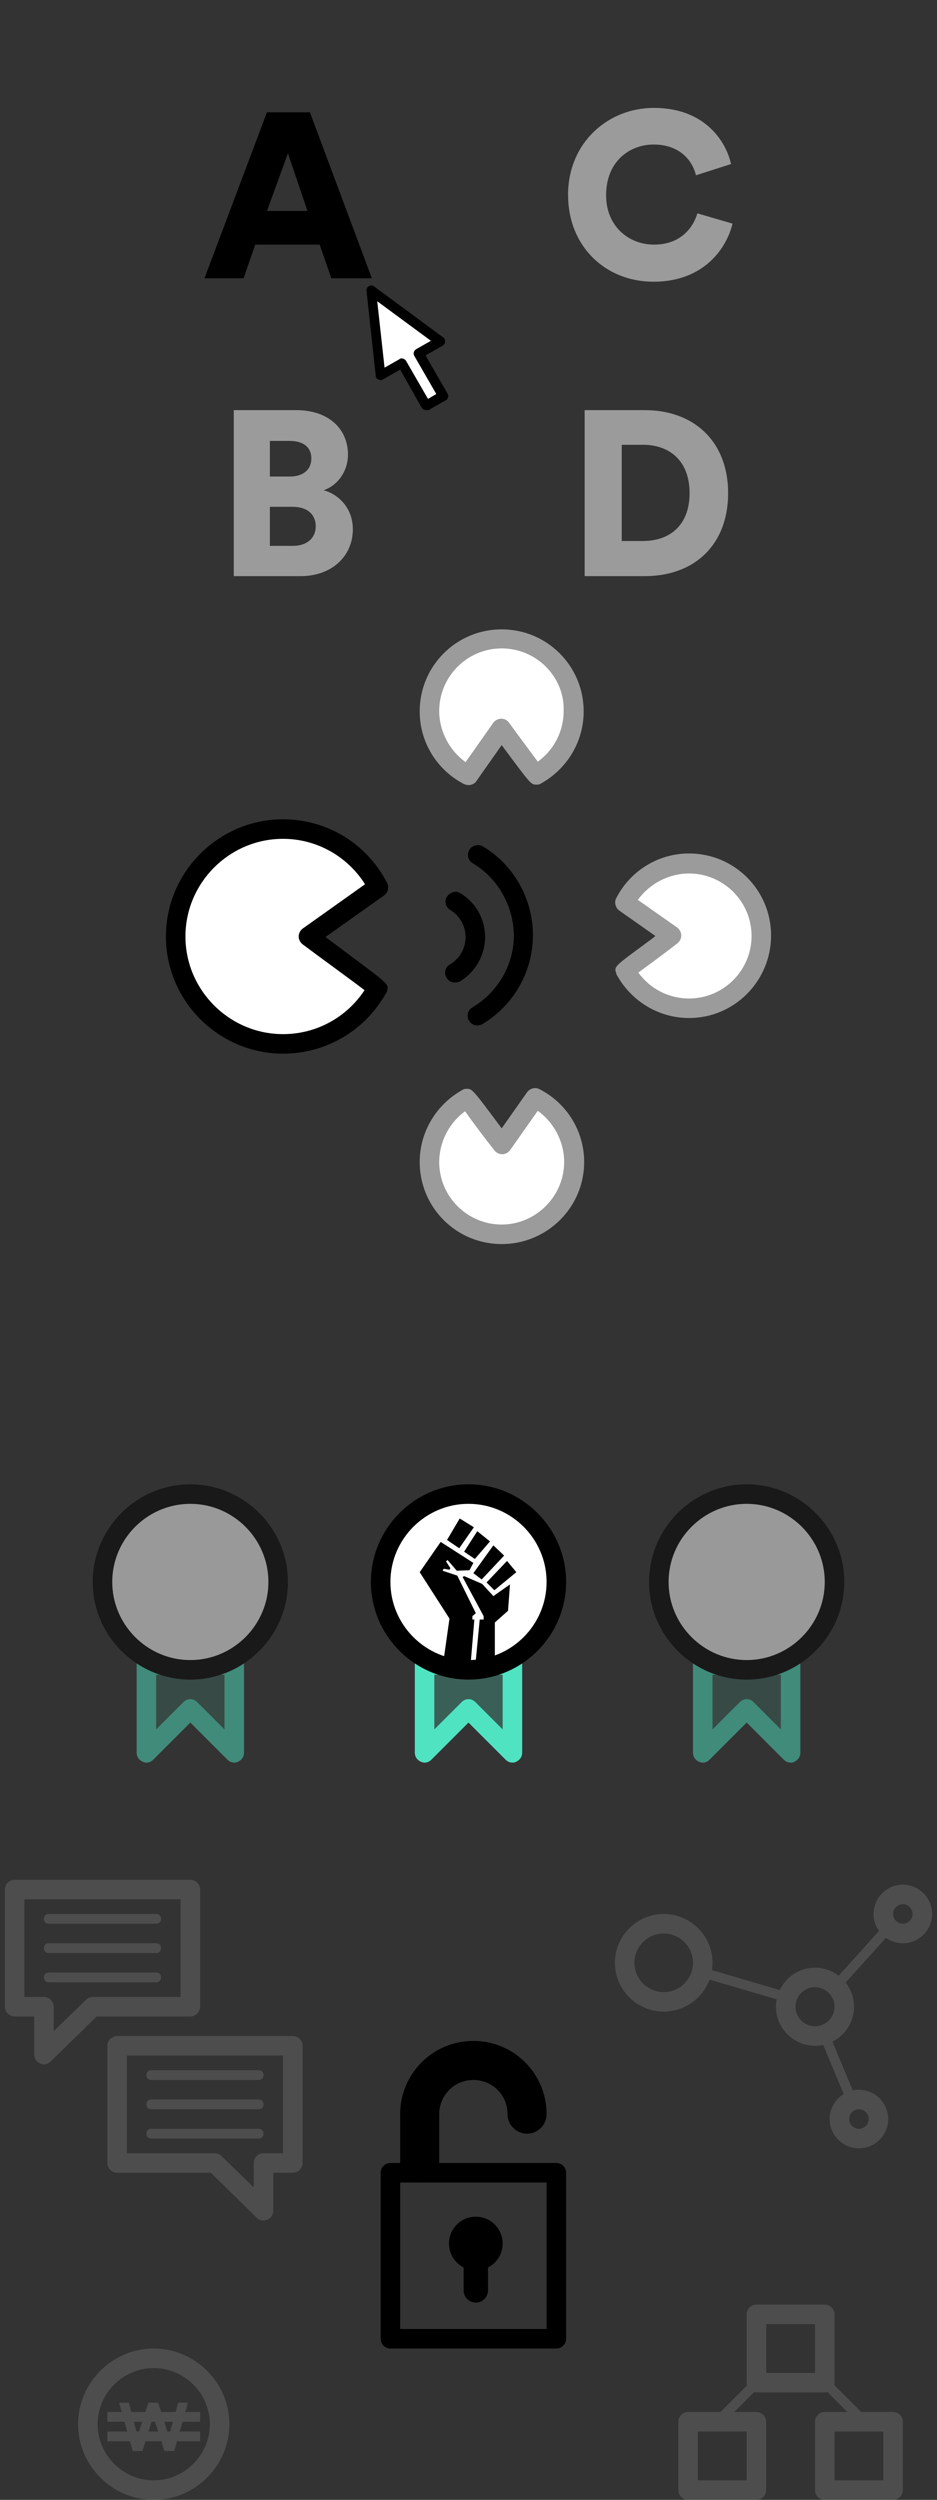 <?xml version="1.0" encoding="utf-8"?>
<!-- Generator: Adobe Illustrator 18.0.0, SVG Export Plug-In . SVG Version: 6.00 Build 0)  -->
<!DOCTYPE svg PUBLIC "-//W3C//DTD SVG 1.1//EN" "http://www.w3.org/Graphics/SVG/1.1/DTD/svg11.dtd">
<svg version="1.1" id="Layer_1" xmlns="http://www.w3.org/2000/svg" xmlns:xlink="http://www.w3.org/1999/xlink" x="0px" y="0px"
	 viewBox="0 0 192 512" enable-background="new 0 0 192 512" xml:space="preserve">
<rect x="0" y="0" width="192" height="512" fill="#333333" stroke="none"/>
<title>wo-cf-bills-desktop</title>
<desc>Created with Sketch.</desc>
<g id="Home">
	<g id="wo-cf-bills-desktop">
		<g id="A">
			<path d="M67.9,57h8.3L63.5,23h-8.8L41.9,57h8l2.4-6.9h13.2L67.9,57z M59,31.4L63,43.2h-8.3L59,31.4z"/>
		</g>
		<g id="B">
			<path fill="#9B9B9B" d="M47.9,84v34h13.7c6.4,0,10.7-4.1,10.7-9.6c0-4.4-3-7.2-6-8c2.8-0.9,5-3.8,5-7.3c0-5.2-3.9-9.1-10.6-9.1
				H47.9z M55.3,97.6v-7.3h4c3,0,4.5,1.4,4.5,3.6c0,2.3-1.7,3.7-4.4,3.7H55.3z M55.3,111.8v-8H60c3,0,4.7,1.6,4.7,4
				c0,2.4-1.8,4-4.7,4H55.3z"/>
		</g>
		<g id="C">
			<path fill="#9B9B9B" d="M133.9,57.7c10.6,0,15.1-7.2,16.2-11.9l-7.2-2.1c-0.7,2.4-3,6.4-8.9,6.4c-5.1,0-9.8-3.7-9.8-10.1
				c0-7.2,5.1-10.4,9.7-10.4c6,0,8.2,4,8.7,6.3l7.2-2.3c-1.1-4.9-5.6-11.5-15.8-11.5c-9.5,0-17.6,7.2-17.6,17.8
				S124.1,57.7,133.9,57.7L133.9,57.7z"/>
		</g>
		<g id="D">
			<path fill="#9B9B9B" d="M127.4,110.8V91.1h4.4c5.2,0,9.5,3.1,9.5,9.9c0,6.8-4.3,9.8-9.5,9.8H127.4z M132.1,118
				c10.3,0,17.1-6.5,17.1-17s-6.9-17-17.1-17h-12.3v34H132.1z"/>
		</g>
		<g id="Combined-Shape">
			<path fill="#FFFFFF" d="M85.8,72.4l4.3-2.5L76.1,59.5L78,76.9l4.3-2.5l5,8.7l3.5-2L85.8,72.4z"/>
			<path d="M87.3,84c-0.3,0-0.7-0.2-0.9-0.5L82,75.7l-3.5,2c-0.3,0.2-0.6,0.2-1,0C77.2,77.6,77,77.3,77,77l-1.9-17.4
				c0-0.4,0.1-0.8,0.5-1c0.3-0.2,0.8-0.2,1.1,0.1l14.1,10.4c0.3,0.2,0.4,0.5,0.4,0.9c0,0.3-0.2,0.6-0.5,0.8l-3.5,2l4.5,7.8
				c0.1,0.2,0.2,0.5,0.1,0.8c-0.1,0.3-0.2,0.5-0.5,0.6l-3.5,2C87.7,84,87.5,84,87.3,84z M82.3,73.4c0.3,0,0.7,0.2,0.9,0.5l4.5,7.8
				l1.7-1l-4.5-7.8c-0.3-0.5-0.1-1.1,0.4-1.4l3-1.7l-11-8.1l1.5,13.6l3-1.7C82,73.4,82.2,73.4,82.3,73.4z"/>
		</g>
		<g id="Oval-17">
			<path fill="#FFFFFF" d="M58,213.8c8.3,0,15.6-4.6,19.3-11.5c0.2,0-14.1-10.5-14.1-10.5s14.3-10.1,14.3-10.1
				c-3.7-7.1-11-11.9-19.5-11.9c-12.2,0-22,9.8-22,22C36,204,45.8,213.8,58,213.8z"/>
			<path d="M58,215.8c-13.2,0-24-10.8-24-24s10.8-24,24-24c9,0,17.2,5,21.3,13c0.5,0.9,0.2,2-0.6,2.6l-12,8.5c1.3,1,3.1,2.3,4.8,3.6
				c8.2,6.1,8.2,6.1,7.8,7.5c0,0.1-0.1,0.3-0.2,0.4C74.8,211.1,66.8,215.8,58,215.8z M58,171.8c-11,0-20,9-20,20s9,20,20,20
				c6.8,0,13-3.4,16.7-9c-2.6-2-8.7-6.4-12.7-9.4c-0.5-0.4-0.8-1-0.8-1.6s0.3-1.2,0.8-1.6l12.8-9.1C71.2,175.4,64.9,171.8,58,171.8z
				"/>
		</g>
		<g id="Oval-17_1_">
			<path fill="#FFFFFF" d="M141.2,206.5c-5.6,0-10.5-3.1-13-7.7c-0.1,0,9.5-7.1,9.5-7.1l-9.6-6.8c2.5-4.8,7.4-8,13.2-8
				c8.2,0,14.8,6.6,14.8,14.8S149.4,206.5,141.2,206.5z"/>
			<path fill="#9B9B9B" d="M141.2,208.5c-6.2,0-11.8-3.4-14.8-8.8c-0.1-0.1-0.1-0.2-0.1-0.3c-0.5-1.4-0.5-1.4,5.5-5.8
				c0.9-0.7,1.8-1.3,2.5-1.9l-7.4-5.2c-0.8-0.6-1.1-1.7-0.6-2.6c2.9-5.6,8.6-9.1,14.9-9.1c9.3,0,16.8,7.5,16.8,16.8
				C158,200.9,150.5,208.5,141.2,208.5z M130.8,199.2c2.4,3.3,6.2,5.3,10.4,5.3c7.1,0,12.8-5.8,12.8-12.8c0-7.1-5.8-12.8-12.8-12.8
				c-4.2,0-8.1,2.1-10.5,5.4l8.1,5.7c0.5,0.4,0.8,1,0.8,1.6s-0.3,1.2-0.8,1.6C136.4,195.1,132.7,197.8,130.8,199.2z"/>
		</g>
		<g id="Oval-17_2_">
			<path fill="#FFFFFF" d="M117.7,145.7c0,5.6-3.1,10.5-7.7,13c0,0.1-7.1-9.5-7.1-9.5l-6.8,9.6c-4.8-2.5-8-7.4-8-13.2
				c0-8.2,6.6-14.8,14.8-14.8C111,130.8,117.7,137.5,117.7,145.7z"/>
			<path fill="#9B9B9B" d="M96,160.8c-0.3,0-0.6-0.1-0.9-0.2c-5.6-2.9-9.1-8.6-9.1-14.9c0-9.3,7.5-16.8,16.8-16.8
				c9.3,0,16.8,7.5,16.8,16.8c0,6.2-3.4,11.8-8.8,14.8c-0.3,0.2-0.6,0.2-0.9,0.2c-1.1,0-1.1,0-7.1-8.1l-5.2,7.4
				C97.3,160.5,96.6,160.8,96,160.8z M102.8,132.8c-7.1,0-12.8,5.8-12.8,12.8c0,4.2,2.1,8.1,5.4,10.5l5.7-8.1c0.4-0.5,1-0.8,1.6-0.8
				c0.7,0,1.2,0.3,1.6,0.8c1.8,2.5,4.5,6.1,5.9,8c3.3-2.4,5.3-6.2,5.3-10.4C115.7,138.6,109.9,132.8,102.8,132.8z"/>
		</g>
		<g id="Oval-17_3_">
			<path fill="#FFFFFF" d="M88,238c0-5.6,3.1-10.5,7.7-13c0-0.1,7.1,9.5,7.1,9.5l6.8-9.6c4.8,2.5,8,7.4,8,13.2
				c0,8.2-6.6,14.8-14.8,14.8C94.6,252.8,88,246.2,88,238z"/>
			<path fill="#9B9B9B" d="M102.8,254.8c-9.3,0-16.8-7.5-16.8-16.8c0-6.2,3.4-11.8,8.8-14.8c0.3-0.2,0.6-0.2,0.9-0.2
				c1,0,1.1,0,7.1,8.1l5.2-7.4c0.6-0.8,1.7-1.1,2.6-0.6c5.6,2.9,9.1,8.6,9.1,14.9C119.7,247.3,112.1,254.8,102.8,254.8z M95.3,227.6
				C92,230,90,233.9,90,238c0,7.1,5.8,12.8,12.8,12.8s12.8-5.8,12.8-12.8c0-4.2-2.1-8.1-5.4-10.5l-5.7,8.1c-0.4,0.5-1,0.8-1.6,0.8
				c-0.6,0-1.2-0.3-1.6-0.8C99.4,233.2,96.7,229.6,95.3,227.6z"/>
		</g>
		<g id="Wave" transform="translate(93, 174.829)">
			<g id="Oval-18">
				<path d="M0.2,26.4c-0.7,0-1.4-0.4-1.7-1c-0.6-1-0.2-2.2,0.7-2.7c2-1.2,3.2-3.3,3.2-5.6c0-2.3-1.2-4.4-3.2-5.6
					C-1.7,10.9-2,9.7-1.4,8.8s1.8-1.3,2.7-0.7c3.2,1.9,5.1,5.3,5.1,9c0,3.7-2,7.2-5.2,9.1C0.9,26.3,0.6,26.4,0.2,26.4z"/>
			</g>
			<g id="Oval-18_1_">
				<path d="M4.8,35.2c-0.7,0-1.4-0.4-1.7-1c-0.6-1-0.2-2.2,0.7-2.7c5.2-3.1,8.5-8.7,8.5-14.8C12.2,10.7,9,5,3.9,2
					C2.9,1.4,2.6,0.2,3.2-0.8C3.7-1.7,5-2,5.9-1.5c6.4,3.8,10.3,10.8,10.3,18.2c0,7.5-4,14.5-10.5,18.3C5.5,35.1,5.1,35.2,4.8,35.2z
					"/>
			</g>
		</g>
		<g id="Decoration" transform="translate(135, 306)" opacity="0.5">
			<g id="Rectangle-26">
				<g opacity="0.25">
					<polygon fill="#50E3C2" points="9,35 27,35 27,53 18,44 9,53 					"/>
				</g>
				<g>
					<path fill="#50E3C2" d="M27,55c-0.5,0-1-0.2-1.4-0.6L18,46.8l-7.6,7.6C9.8,55,9,55.2,8.2,54.8C7.5,54.5,7,53.8,7,53V35
						c0-1.1,0.9-2,2-2h18c1.1,0,2,0.9,2,2v18c0,0.8-0.5,1.5-1.2,1.8C27.5,55,27.3,55,27,55z M18,42c0.5,0,1,0.2,1.4,0.6l5.6,5.6V37
						H11v11.2l5.6-5.6C17,42.2,17.5,42,18,42z"/>
				</g>
			</g>
			<g id="Oval-16">
				<circle fill="#FFFFFF" cx="18" cy="18" r="18"/>
				<path d="M18,38C7,38-2,29-2,18S7-2,18-2s20,9,20,20S29,38,18,38z M18,2C9.2,2,2,9.2,2,18s7.2,16,16,16s16-7.2,16-16S26.8,2,18,2
					z"/>
			</g>
		</g>
		<g id="Decoration_1_" transform="translate(21, 306)" opacity="0.5">
			<g id="Rectangle-26_1_">
				<g opacity="0.25">
					<polygon fill="#50E3C2" points="9,35 27,35 27,53 18,44 9,53 					"/>
				</g>
				<g>
					<path fill="#50E3C2" d="M27,55c-0.5,0-1-0.2-1.4-0.6L18,46.8l-7.6,7.6C9.8,55,9,55.2,8.2,54.8C7.5,54.5,7,53.8,7,53V35
						c0-1.1,0.9-2,2-2h18c1.1,0,2,0.9,2,2v18c0,0.8-0.5,1.5-1.2,1.8C27.5,55,27.3,55,27,55z M18,42c0.5,0,1,0.2,1.4,0.6l5.6,5.6V37
						H11v11.2l5.6-5.6C17,42.2,17.5,42,18,42z"/>
				</g>
			</g>
			<g id="Oval-16_1_">
				<circle fill="#FFFFFF" cx="18" cy="18" r="18"/>
				<path d="M18,38C7,38-2,29-2,18S7-2,18-2s20,9,20,20S29,38,18,38z M18,2C9.2,2,2,9.2,2,18s7.2,16,16,16s16-7.2,16-16S26.8,2,18,2
					z"/>
			</g>
		</g>
		<g id="Decoration_2_" transform="translate(78, 306)">
			<g id="Rectangle-26_2_">
				<g opacity="0.25">
					<polygon fill="#50E3C2" points="9,35 27,35 27,53 18,44 9,53 					"/>
				</g>
				<g>
					<path fill="#50E3C2" d="M27,55c-0.5,0-1-0.2-1.4-0.6L18,46.8l-7.6,7.6C9.8,55,9,55.2,8.2,54.8C7.5,54.5,7,53.8,7,53V35
						c0-1.1,0.9-2,2-2h18c1.1,0,2,0.9,2,2v18c0,0.8-0.5,1.5-1.2,1.8C27.5,55,27.3,55,27,55z M18,42c0.5,0,1,0.2,1.4,0.6l5.6,5.6V37
						H11v11.2l5.6-5.6C17,42.2,17.5,42,18,42z"/>
				</g>
			</g>
			<g id="Oval-16_2_">
				<circle fill="#FFFFFF" cx="18" cy="18" r="18"/>
				<path d="M18,38C7,38-2,29-2,18S7-2,18-2c11,0,20,9,20,20S29,38,18,38z M18,2C9.2,2,2,9.2,2,18s7.2,16,16,16s16-7.2,16-16
					S26.8,2,18,2z"/>
			</g>
		</g>
		<g id="Page-1" transform="translate(86, 311)">
			<g id="Fill-1">
				<polygon points="8.2,0 5.6,4.4 8.1,6.1 11.1,1.8 				"/>
			</g>
			<g id="Fill-2">
				<polygon points="11.8,2.6 9.1,6.8 11.3,8.3 14.4,4.7 				"/>
			</g>
			<g id="Fill-3">
				<polygon points="15.1,5.5 11,11.2 12.7,12.5 17.3,7.6 				"/>
			</g>
			<g id="Fill-4">
				<polygon points="13.7,13.1 15.3,14.7 19.8,11 17.9,8.7 				"/>
			</g>
			<g id="Fill-5">
				<polygon points="0,11 6.1,20.5 4.9,29 10.5,29 11.2,20.7 10.8,20.7 10.8,20 11.5,19.4 7.7,11.7 4.7,10.7 4.9,10.3 6.1,10.5
					6.3,10.2 5.4,8.8 5.7,8.5 7.6,10.7 10.2,10.6 11,9.1 4.3,4.8 				"/>
			</g>
			<g id="Fill-6">
				<polygon points="8.8,12 13.1,20 13.1,20.7 12.3,20.7 11.5,29 15.4,28.9 15.4,21.3 18.1,18.9 18.5,13.5 15.1,15.9 12.8,13.4
					9.1,11.8 				"/>
			</g>
		</g>
		<g id="Lock" transform="translate(80, 422)">
			<g id="Rectangle-23">
				<path d="M34,59H0c-1.1,0-2-0.9-2-2V23c0-1.1,0.9-2,2-2h34c1.1,0,2,0.9,2,2v34C36,58.1,35.1,59,34,59z M2,55h30V25H2V55z"/>
			</g>
			<g id="Oval-8">
				<path d="M28,15c-2.2,0-4-1.8-4-4c0-3.9-3.1-7-7-7c-3.9,0-7,3.1-7,7c0,2.2-1.8,4-4,4s-4-1.8-4-4C2,2.7,8.7-4,17-4
					c8.3,0,15,6.7,15,15C32,13.2,30.2,15,28,15z"/>
			</g>
			<g id="Line">
				<path d="M6,25c-2.2,0-4-1.8-4-4V11c0-2.2,1.8-4,4-4s4,1.8,4,4v10C10,23.2,8.2,25,6,25z"/>
			</g>
			<g id="Oval-9">
				<circle cx="17.5" cy="37.5" r="5.5"/>
			</g>
			<g id="Line_1_">
				<path d="M17.5,49.6c-1.4,0-2.5-1.1-2.5-2.5V38c0-1.4,1.1-2.5,2.5-2.5S20,36.6,20,38v9.1C20,48.4,18.9,49.6,17.5,49.6z"/>
			</g>
		</g>
		<g id="Dialog-to-the-Right" transform="translate(3, 387)" opacity="0.25">
			<g id="Combined-Shape_1_">
				<path fill="#9B9B9B" d="M6,35.8c-0.3,0-0.5-0.1-0.8-0.2c-0.7-0.3-1.2-1-1.2-1.8V26H0c-1.1,0-2-0.9-2-2V0c0-1.1,0.9-2,2-2h36
					c1.1,0,2,0.9,2,2v24c0,1.1-0.9,2-2,2H16.8l-9.4,9.2C7,35.6,6.5,35.8,6,35.8z M2,22h4c1.1,0,2,0.9,2,2v5l6.6-6.4
					C15,22.2,15.5,22,16,22h18V2H2V22z"/>
			</g>
			<g id="Line_2_">
				<path fill="#9B9B9B" d="M29,7H7C6.4,7,6,6.6,6,6s0.4-1,1-1h22c0.6,0,1,0.4,1,1S29.6,7,29,7z"/>
			</g>
			<g id="Line_3_">
				<path fill="#9B9B9B" d="M29,13H7c-0.6,0-1-0.4-1-1s0.4-1,1-1h22c0.6,0,1,0.4,1,1S29.6,13,29,13z"/>
			</g>
			<g id="Line_4_">
				<path fill="#9B9B9B" d="M29,19H7c-0.6,0-1-0.4-1-1s0.4-1,1-1h22c0.6,0,1,0.4,1,1S29.6,19,29,19z"/>
			</g>
		</g>
		<g id="Dialog-to-the-Left" transform="translate(24, 419)" opacity="0.25">
			<g id="Combined-Shape_2_">
				<path fill="#9B9B9B" d="M30,35.8c-0.5,0-1-0.2-1.4-0.6L19.2,26H0c-1.1,0-2-0.9-2-2V0c0-1.1,0.9-2,2-2h36c1.1,0,2,0.9,2,2v24
					c0,1.1-0.9,2-2,2h-4v7.8c0,0.8-0.5,1.5-1.2,1.8C30.5,35.7,30.3,35.8,30,35.8z M2,22h18c0.5,0,1,0.2,1.4,0.6L28,29v-5
					c0-1.1,0.9-2,2-2h4V2H2V22z"/>
			</g>
			<g id="Line_5_">
				<path fill="#9B9B9B" d="M29,7H7C6.4,7,6,6.6,6,6s0.4-1,1-1h22c0.6,0,1,0.4,1,1S29.6,7,29,7z"/>
			</g>
			<g id="Line_6_">
				<path fill="#9B9B9B" d="M29,13H7c-0.6,0-1-0.4-1-1s0.4-1,1-1h22c0.6,0,1,0.4,1,1S29.6,13,29,13z"/>
			</g>
			<g id="Line_7_">
				<path fill="#9B9B9B" d="M29,19H7c-0.6,0-1-0.4-1-1s0.4-1,1-1h22c0.6,0,1,0.4,1,1S29.6,19,29,19z"/>
			</g>
		</g>
		<g id="Networked-Deliberation" transform="translate(128, 388)" opacity="0.25">
			<g id="Oval-10">
				<path fill="#9B9B9B" d="M39,31c-4.4,0-8-3.6-8-8s3.6-8,8-8s8,3.6,8,8S43.4,31,39,31z M39,19c-2.2,0-4,1.8-4,4s1.8,4,4,4
					s4-1.8,4-4S41.2,19,39,19z"/>
			</g>
			<g id="Oval-11">
				<path fill="#9B9B9B" d="M57,10c-3.3,0-6-2.7-6-6s2.7-6,6-6s6,2.7,6,6S60.3,10,57,10z M57,2c-1.1,0-2,0.9-2,2s0.9,2,2,2
					s2-0.9,2-2S58.1,2,57,2z"/>
			</g>
			<g id="Oval-12">
				<path fill="#9B9B9B" d="M48,52c-3.3,0-6-2.7-6-6s2.7-6,6-6s6,2.7,6,6S51.3,52,48,52z M48,44c-1.1,0-2,0.9-2,2s0.9,2,2,2
					s2-0.9,2-2S49.1,44,48,44z"/>
			</g>
			<g id="Oval-13">
				<path fill="#9B9B9B" d="M8,24C2.5,24-2,19.5-2,14S2.5,4,8,4s10,4.5,10,10S13.5,24,8,24z M8,8c-3.3,0-6,2.7-6,6s2.7,6,6,6
					s6-2.7,6-6S11.3,8,8,8z"/>
			</g>
			<g id="Line_8_">

					<rect x="14.6" y="17.5" transform="matrix(0.959 0.282 -0.282 0.959 6.216 -6.162)" fill="#9B9B9B" width="19.7" height="2"/>
			</g>
			<g id="Line_9_">

					<rect x="47.5" y="5.3" transform="matrix(0.743 0.669 -0.669 0.743 21.15 -29.11)" fill="#9B9B9B" width="2" height="15.5"/>
			</g>
			<g id="Line_10_">
				<rect x="36" y="34" transform="matrix(0.385 0.923 -0.923 0.385 59.075 -18.616)" fill="#9B9B9B" width="15" height="2"/>
			</g>
		</g>
		<g id="Coin" transform="translate(18, 483)" opacity="0.25">
			<g id="Oval-14">
				<path fill="#9B9B9B" d="M13.5,29C5,29-2,22-2,13.5S5-2,13.5-2S29,5,29,13.5S22,29,13.5,29z M13.5,2C7.2,2,2,7.2,2,13.5
					S7.2,25,13.5,25S25,19.8,25,13.5S19.8,2,13.5,2z"/>
			</g>
			<g enable-background="new    ">
				<path fill="#9B9B9B" d="M18.5,9.1h2L17.7,19h-2l-2.3-7.1L11.2,19h-2L6.4,9.1h2l1.8,6.8l2.2-6.8h2l2.2,6.9L18.5,9.1z"/>
			</g>
			<g id="Line_11_">
				<rect x="4" y="11" fill="#9B9B9B" width="19" height="2"/>
			</g>
			<g id="Line_12_">
				<rect x="4" y="15" fill="#9B9B9B" width="19" height="2"/>
			</g>
		</g>
		<g id="Hierarchy" transform="translate(141, 474)" opacity="0.25">
			<g id="Rectangle-24">
				<path fill="#9B9B9B" d="M28,16H14c-1.1,0-2-0.9-2-2V0c0-1.1,0.9-2,2-2h14c1.1,0,2,0.9,2,2v14C30,15.1,29.1,16,28,16z M16,12h10
					V2H16V12z"/>
			</g>
			<g id="Rectangle-24_1_">
				<path fill="#9B9B9B" d="M14,38H0c-1.1,0-2-0.9-2-2V22c0-1.1,0.9-2,2-2h14c1.1,0,2,0.9,2,2v14C16,37.1,15.1,38,14,38z M2,34h10
					V24H2V34z"/>
			</g>
			<g id="Rectangle-24_2_">
				<path fill="#9B9B9B" d="M42,38H28c-1.1,0-2-0.9-2-2V22c0-1.1,0.9-2,2-2h14c1.1,0,2,0.9,2,2v14C44,37.1,43.1,38,42,38z M30,34h10
					V24H30V34z"/>
			</g>
			<g id="Line_13_">

					<rect x="9.5" y="11.5" transform="matrix(0.707 0.707 -0.707 0.707 15.464 -2.263)" fill="#9B9B9B" width="2" height="12"/>
			</g>
			<g id="Line_14_">

					<rect x="25.5" y="16.5" transform="matrix(0.707 0.707 -0.707 0.707 21.636 -17.163)" fill="#9B9B9B" width="12" height="2"/>
			</g>
		</g>
	</g>
</g>
</svg>
